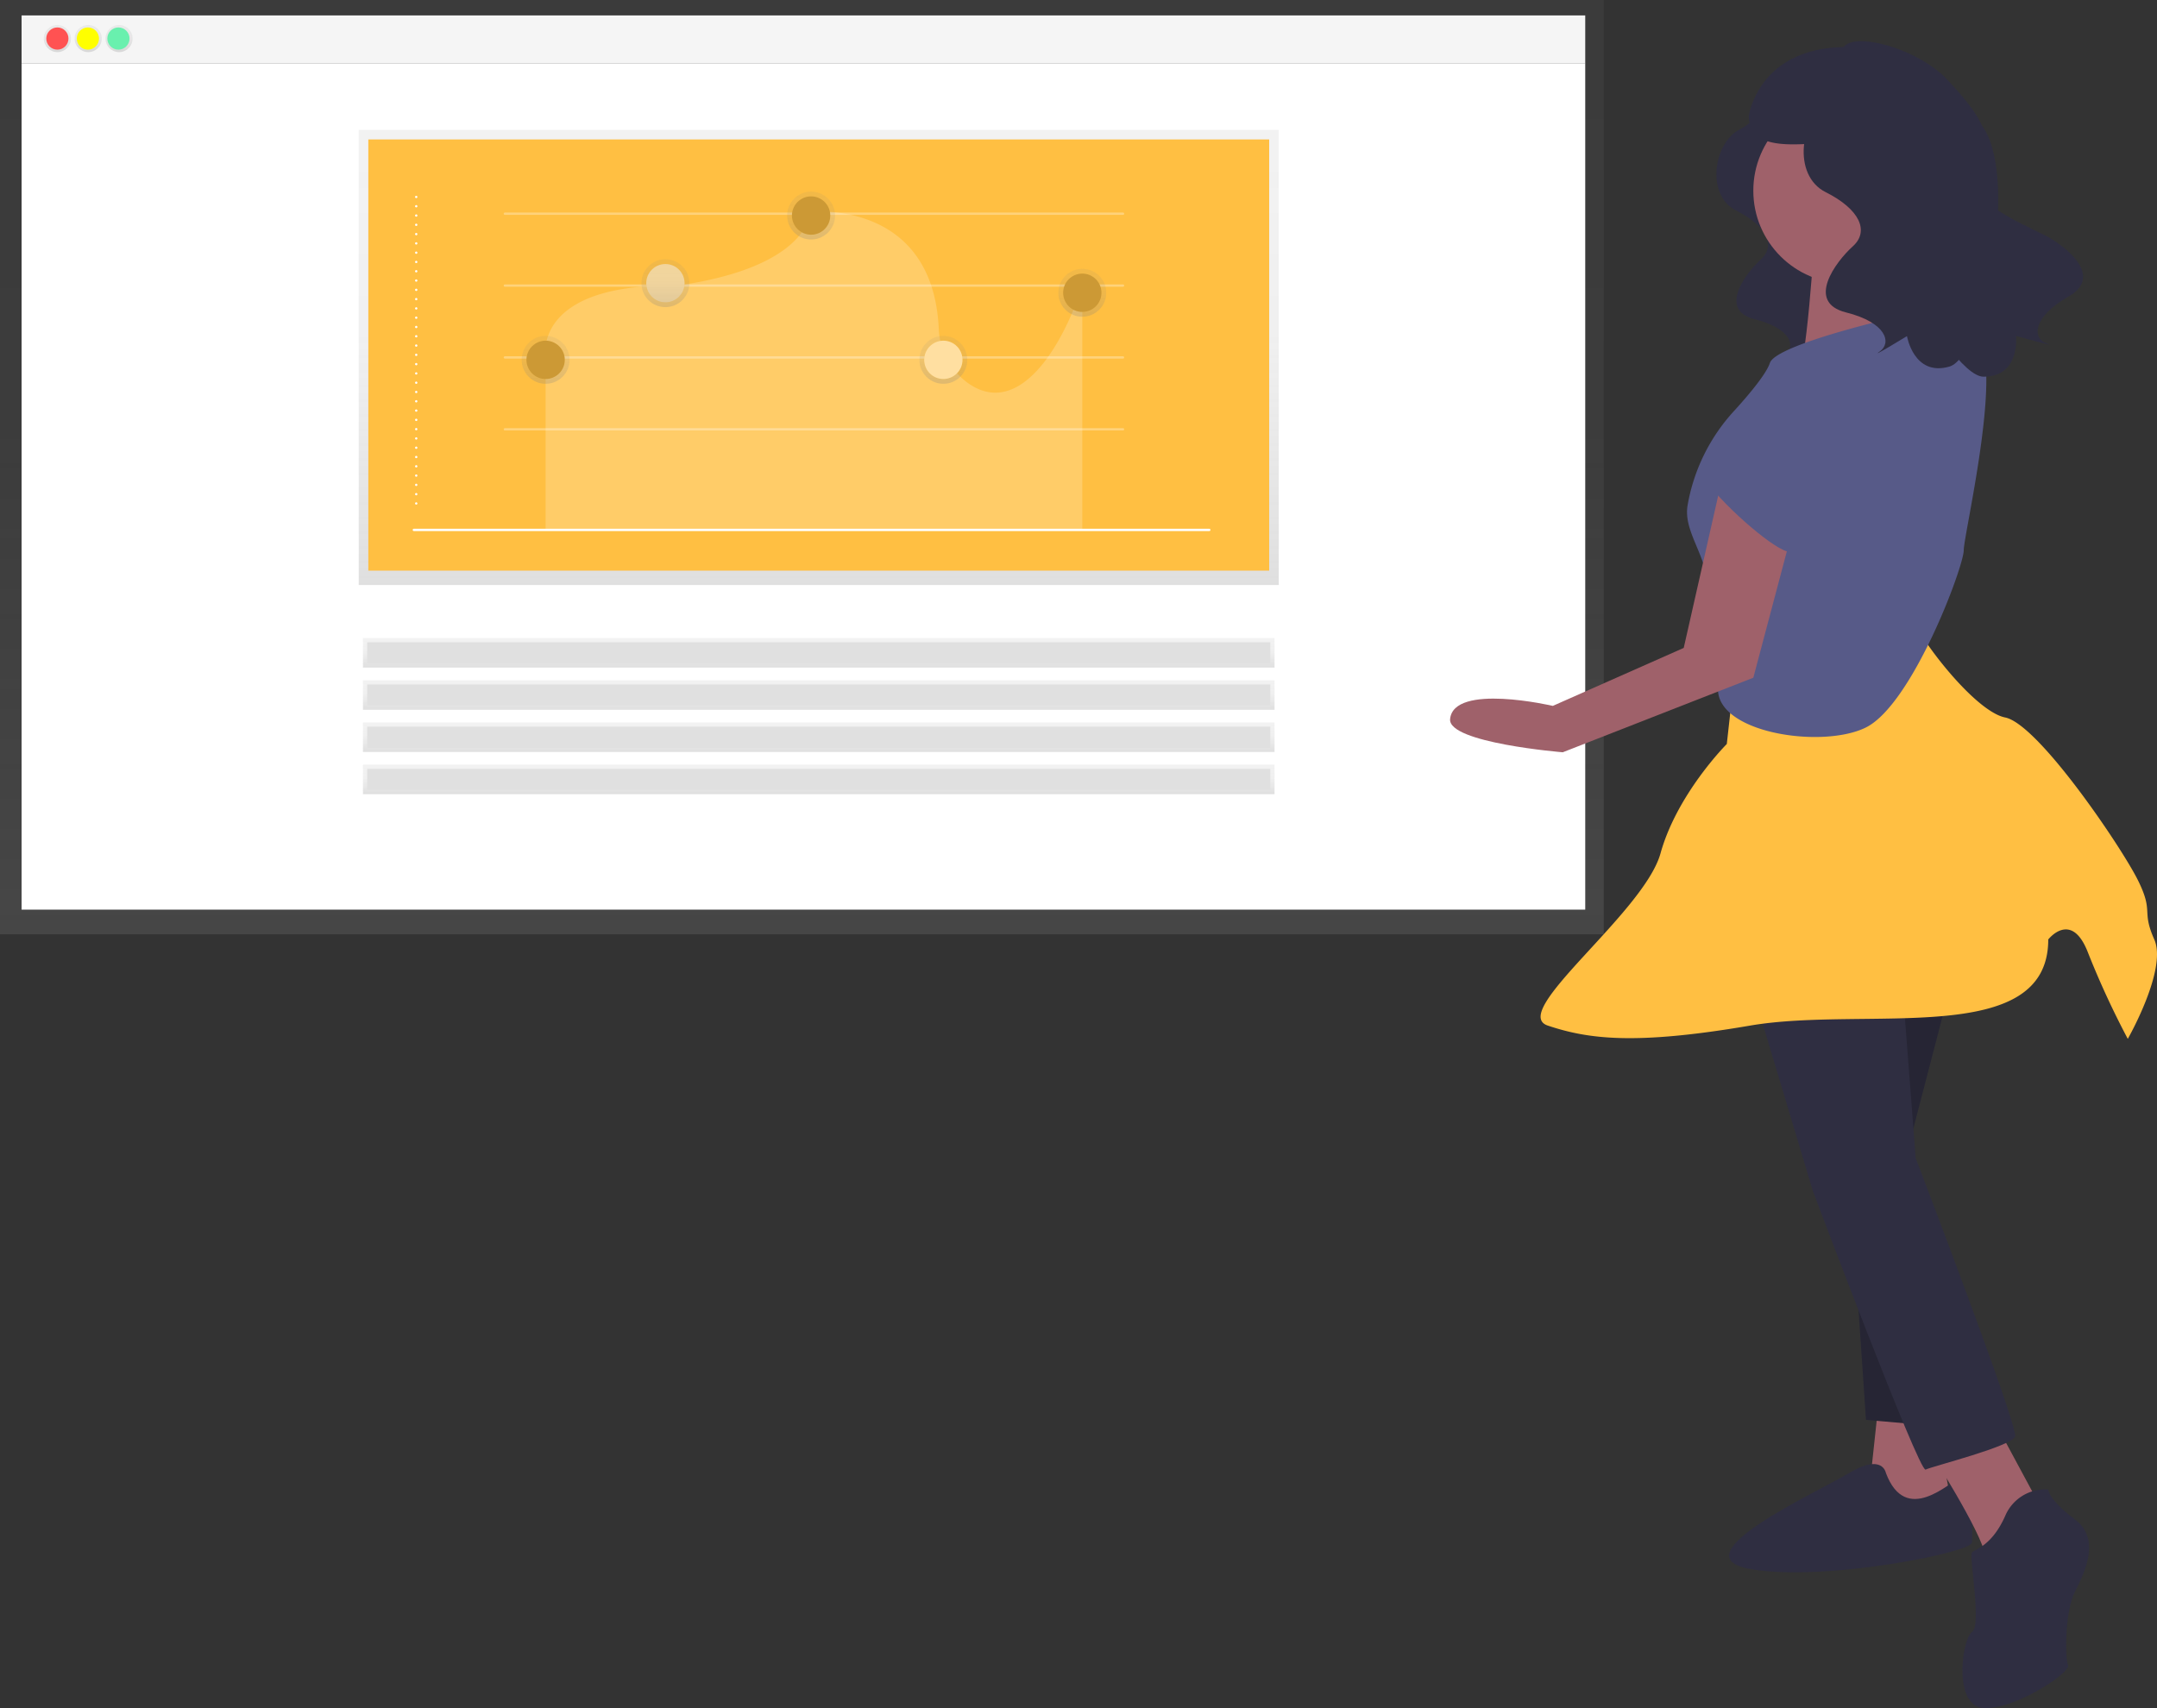 <svg id="beee3da8-7262-4ec9-9c48-b995a89b9850" data-name="Layer 1" xmlns="http://www.w3.org/2000/svg" xmlns:xlink="http://www.w3.org/1999/xlink" width="928.766" height="735.639" viewBox="0 0 928.766 735.639"><rect x="0" y="0" width="928.766" height="735.639" fill="#333333" stroke="none"/><defs><linearGradient id="f0acaac3-8e15-4170-a45a-e0166668d079" x1="345.271" y1="402.374" x2="345.271" gradientUnits="userSpaceOnUse"><stop offset="0" stop-color="gray" stop-opacity="0.25"/><stop offset="0.535" stop-color="gray" stop-opacity="0.12"/><stop offset="1" stop-color="gray" stop-opacity="0.1"/></linearGradient><linearGradient id="ada61551-9442-40f1-8896-9a097a6e367c" x1="24.7" y1="22.443" x2="24.7" y2="10.757" xlink:href="#f0acaac3-8e15-4170-a45a-e0166668d079"/><linearGradient id="ee61a248-679c-4f82-b292-54d63175f0e7" x1="37.98" y1="22.443" x2="37.98" y2="10.757" xlink:href="#f0acaac3-8e15-4170-a45a-e0166668d079"/><linearGradient id="af37cf7d-f26c-4e66-92df-c48758bfa5af" x1="51.259" y1="22.443" x2="51.259" y2="10.757" xlink:href="#f0acaac3-8e15-4170-a45a-e0166668d079"/><linearGradient id="a974be7a-0eca-4b38-a4bb-1c3bc87b0fe2" x1="352.54" y1="251.946" x2="352.54" y2="55.933" xlink:href="#f0acaac3-8e15-4170-a45a-e0166668d079"/><linearGradient id="b9af7108-6981-4f8a-a6a4-ecf3c3e78102" x1="234.932" y1="165.287" x2="234.932" y2="144.654" xlink:href="#f0acaac3-8e15-4170-a45a-e0166668d079"/><linearGradient id="b84533f2-32bf-4bc5-8937-fc100537eb1d" x1="286.514" y1="132.275" x2="286.514" y2="111.642" xlink:href="#f0acaac3-8e15-4170-a45a-e0166668d079"/><linearGradient id="ee47c5a1-3882-4af0-8161-c429bf1f8446" x1="349.246" y1="103.142" x2="349.246" y2="82.509" xlink:href="#f0acaac3-8e15-4170-a45a-e0166668d079"/><linearGradient id="b12a05fd-a7bf-484f-a312-1b0d9c78826a" x1="406.186" y1="165.287" x2="406.186" y2="144.654" xlink:href="#f0acaac3-8e15-4170-a45a-e0166668d079"/><linearGradient id="b151d0c6-e0ac-4f0c-bd4c-811eea96468a" x1="466.021" y1="136.401" x2="466.021" y2="115.768" xlink:href="#f0acaac3-8e15-4170-a45a-e0166668d079"/><linearGradient id="a31da98a-37c6-4857-9382-27dedbc42410" x1="352.54" y1="287.505" x2="352.54" y2="274.784" xlink:href="#f0acaac3-8e15-4170-a45a-e0166668d079"/><linearGradient id="b65cdeb1-be97-4a49-b541-7a630026d65b" x1="352.54" y1="305.677" x2="352.54" y2="292.956" xlink:href="#f0acaac3-8e15-4170-a45a-e0166668d079"/><linearGradient id="b222e969-67f9-46f1-889a-787839b72ddb" x1="352.54" y1="323.849" x2="352.54" y2="311.128" xlink:href="#f0acaac3-8e15-4170-a45a-e0166668d079"/><linearGradient id="a430500f-8a77-4964-b9ca-d23cb07dac7c" x1="352.54" y1="342.021" x2="352.54" y2="329.301" xlink:href="#f0acaac3-8e15-4170-a45a-e0166668d079"/></defs><title>Presentation</title><rect width="690.542" height="402.374" fill="url(#f0acaac3-8e15-4170-a45a-e0166668d079)"/><rect x="9.296" y="6.64" width="673.279" height="20.583" fill="#f5f5f5"/><rect x="9.296" y="27.223" width="673.279" height="364.527" fill="#fff"/><circle cx="24.7" cy="16.6" r="5.843" fill="url(#ada61551-9442-40f1-8896-9a097a6e367c)"/><circle cx="37.98" cy="16.6" r="5.843" fill="url(#ee61a248-679c-4f82-b292-54d63175f0e7)"/><circle cx="51.259" cy="16.6" r="5.843" fill="url(#af37cf7d-f26c-4e66-92df-c48758bfa5af)"/><circle cx="24.7" cy="16.6" r="4.781" fill="#ff5252"/><circle cx="37.847" cy="16.6" r="4.781" fill="#ff0"/><circle cx="50.994" cy="16.6" r="4.781" fill="#69f0ae"/><rect x="154.463" y="55.933" width="396.153" height="196.013" fill="url(#a974be7a-0eca-4b38-a4bb-1c3bc87b0fe2)"/><rect x="158.59" y="60.059" width="387.9" height="185.697" fill="#ffbf42"/><line x1="179.223" y1="84.819" x2="179.223" y2="218.933" fill="none" stroke="#fff" stroke-linecap="round" stroke-linejoin="round" stroke-dasharray="0 4"/><line x1="178.191" y1="228.218" x2="520.699" y2="228.218" fill="none" stroke="#fff" stroke-linecap="round" stroke-linejoin="round"/><line x1="217.394" y1="92.04" x2="483.559" y2="92.04" fill="none" stroke="#fff" stroke-linecap="round" stroke-linejoin="round" opacity="0.3"/><line x1="217.394" y1="122.99" x2="483.559" y2="122.99" fill="none" stroke="#fff" stroke-linecap="round" stroke-linejoin="round" opacity="0.3"/><line x1="217.394" y1="153.939" x2="483.559" y2="153.939" fill="none" stroke="#fff" stroke-linecap="round" stroke-linejoin="round" opacity="0.3"/><line x1="217.394" y1="184.889" x2="483.559" y2="184.889" fill="none" stroke="#fff" stroke-linecap="round" stroke-linejoin="round" opacity="0.3"/><path d="M381.932,335.523v-74.279s-6.19-31.981,56.741-30.949c57.233-8.121,57.233-31.744,57.233-31.744s52.637-5.726,55.306,50.278a30.504,30.504,0,0,0,12.632,23.488c21.687,15.294,40.519-15.181,49.178-42.022V335.523Z" transform="translate(-147 -107.305)" fill="#fff" opacity="0.2"/><circle cx="286.514" cy="121.958" r="8.253" fill="#ffbf42"/><circle cx="286.514" cy="121.958" r="8.253" fill="#fff" opacity="0.5"/><circle cx="234.932" cy="154.971" r="10.316" fill="url(#b9af7108-6981-4f8a-a6a4-ecf3c3e78102)"/><circle cx="286.514" cy="121.958" r="10.316" fill="url(#b84533f2-32bf-4bc5-8937-fc100537eb1d)"/><circle cx="349.246" cy="92.826" r="10.316" fill="url(#ee47c5a1-3882-4af0-8161-c429bf1f8446)"/><circle cx="406.186" cy="154.971" r="10.316" fill="url(#b12a05fd-a7bf-484f-a312-1b0d9c78826a)"/><circle cx="466.021" cy="126.085" r="10.316" fill="url(#b151d0c6-e0ac-4f0c-bd4c-811eea96468a)"/><circle cx="234.932" cy="154.971" r="8.253" fill="#ffbf42"/><circle cx="234.932" cy="154.971" r="8.253" opacity="0.2"/><circle cx="349.246" cy="92.826" r="8.253" fill="#ffbf42"/><circle cx="349.246" cy="92.826" r="8.253" opacity="0.2"/><circle cx="406.186" cy="154.971" r="8.253" fill="#ffbf42"/><circle cx="406.186" cy="154.971" r="8.253" fill="#fff" opacity="0.5"/><circle cx="466.021" cy="126.085" r="8.253" fill="#ffbf42"/><circle cx="466.021" cy="126.085" r="8.253" opacity="0.2"/><rect x="156.281" y="274.784" width="392.519" height="12.721" fill="url(#a31da98a-37c6-4857-9382-27dedbc42410)"/><rect x="156.281" y="292.956" width="392.519" height="12.721" fill="url(#b65cdeb1-be97-4a49-b541-7a630026d65b)"/><rect x="156.281" y="311.128" width="392.519" height="12.721" fill="url(#b222e969-67f9-46f1-889a-787839b72ddb)"/><rect x="156.281" y="329.301" width="392.519" height="12.721" fill="url(#a430500f-8a77-4964-b9ca-d23cb07dac7c)"/><rect x="158.098" y="276.601" width="388.884" height="9.086" fill="#e0e0e0"/><rect x="158.098" y="294.773" width="388.884" height="9.086" fill="#e0e0e0"/><rect x="158.098" y="312.946" width="388.884" height="9.086" fill="#e0e0e0"/><rect x="158.098" y="331.118" width="388.884" height="9.086" fill="#e0e0e0"/><path d="M905.153,150.62s1.975,6.584-9.218,12.51-14.485,28.312-1.317,34.896S911.737,213.17,905.153,219.096s-18.436,21.728-2.634,25.678,17.777,11.852,13.168,15.144,10.535-5.926,10.535-5.926,2.634,15.802,16.461,11.852,52.674-79.01,32.921-89.545S905.153,150.62,905.153,150.62Z" transform="translate(-147 -107.305)" fill="#2f2e41"/><polygon points="809.169 601.511 804.889 641.464 823.438 652.879 840.561 650.025 832 601.511 809.169 601.511" fill="#9f616a"/><circle cx="794.901" cy="82.122" r="39.953" fill="#9f616a"/><path d="M928.345,208.69s-3.567,60.643-7.848,60.643,49.941-2.854,49.941-2.854-22.83-39.953-11.415-52.795S928.345,208.69,928.345,208.69Z" transform="translate(-147 -107.305)" fill="#9f616a"/><polygon points="840.561 421.723 822.012 493.067 836.28 614.353 803.462 611.499 790.62 421.723 840.561 421.723" fill="#2f2e41"/><polygon points="840.561 421.723 822.012 493.067 836.28 614.353 803.462 611.499 790.62 421.723 840.561 421.723" opacity="0.2"/><path d="M959.023,741.634s-1.427-8.561-15.696,0-74.198,35.672-42.807,41.38,95.602-7.134,95.602-11.415,1.427-31.392-4.281-28.538S967.585,764.465,959.023,741.634Z" transform="translate(-147 -107.305)" fill="#2f2e41"/><path d="M977.573,731.646s22.83,35.672,24.257,45.661,22.83-22.83,22.83-22.83l-19.977-37.099Z" transform="translate(-147 -107.305)" fill="#9f616a"/><path d="M901.948,534.735l25.684,85.614s45.661,121.286,48.514,119.859,37.099-9.988,38.526-14.269-42.807-119.859-42.807-119.859l-5.708-74.198Z" transform="translate(-147 -107.305)" fill="#2f2e41"/><path d="M1028.941,748.769a18.732,18.732,0,0,0-18.55,11.415c-5.708,12.842-12.842,14.269-14.269,15.696s4.281,31.392,0,34.245-8.561,32.819,5.708,32.819,37.099-15.696,35.672-18.55-1.427-22.83,2.854-31.392,11.415-22.83,0-31.392S1028.941,748.769,1028.941,748.769Z" transform="translate(-147 -107.305)" fill="#2f2e41"/><path d="M893.386,402.034l-2.854,25.684s-21.403,21.403-28.538,47.087-65.637,68.491-48.514,74.198,37.099,8.561,87.04,0S1028.941,558.992,1028.941,511.905c0,0,9.988-12.842,17.123,5.708a372.95,372.95,0,0,0,17.123,37.099s17.123-29.965,11.415-42.807,0-11.415-7.134-25.684-42.807-67.064-57.076-69.918-41.38-39.953-39.953-44.234S893.386,402.034,893.386,402.034Z" transform="translate(-147 -107.305)" fill="#ffbf42"/><path d="M970.438,242.222s-58.503,12.842-61.356,21.403c-1.605,4.816-9.08,13.695-15.313,20.542a80.198,80.198,0,0,0-20.139,40.865c-1.488,9.103,4.768,17.289,7.628,27.774,8.561,31.392,14.982,23.544,6.421,46.374s42.807,31.392,62.783,21.403,42.093-69.204,42.093-76.339,19.263-87.754,3.567-93.462S970.438,242.222,970.438,242.222Z" transform="translate(-147 -107.305)" fill="#575a88"/><path d="M889.106,310.713,871.983,386.338l-56.362,24.971s-42.807-9.988-44.234,5.708c-.932,10.247,48.514,14.269,48.514,14.269L901.948,399.18l18.55-69.918Z" transform="translate(-147 -107.305)" fill="#9f616a"/><path d="M909.082,282.175s-35.672,21.403-27.111,32.819,29.965,29.965,35.672,29.965,9.988-34.245,9.988-44.234S909.082,282.175,909.082,282.175Z" transform="translate(-147 -107.305)" fill="#575a88"/><path d="M944.775,137.546s2.188,7.294-10.212,13.859-16.047,31.364-1.459,38.658,18.964,16.776,11.67,23.341-20.423,24.07-2.918,28.447,19.694,13.129,14.588,16.776,11.67-6.565,11.67-6.565,2.918,17.506,18.235,13.129,30.6-83.929,13.526-104.418C984,141.721,944.775,137.546,944.775,137.546Z" transform="translate(-147 -107.305)" fill="#2f2e41"/><path d="M940.116,130.038c.003-10.686,31.974-3.008,45.681,11.912,9.492,10.332,23.909,25.876,11.828,36.833s20.708,25.321,29.502,29.675,26.157,17.672,10.479,26.606-15.425,17.953-9.525,20.088-13.008-3.175-13.008-3.175,1.91,17.644-14.02,17.559-61.632-87.632-50.714-111.966C960.49,134.946,940.116,130.038,940.116,130.038Z" transform="translate(-147 -107.305)" fill="#2f2e41"/><path d="M947.04,127.696c-42.753-2.574-47.043,29.607-47.043,29.607.296,18.623,29.87,9.549,38.085,12.325,9.91-7.129,29.012-20.618,42.673-30.244A64.612,64.612,0,0,0,947.04,127.696Z" transform="translate(-147 -107.305)" fill="#2f2e41"/></svg>